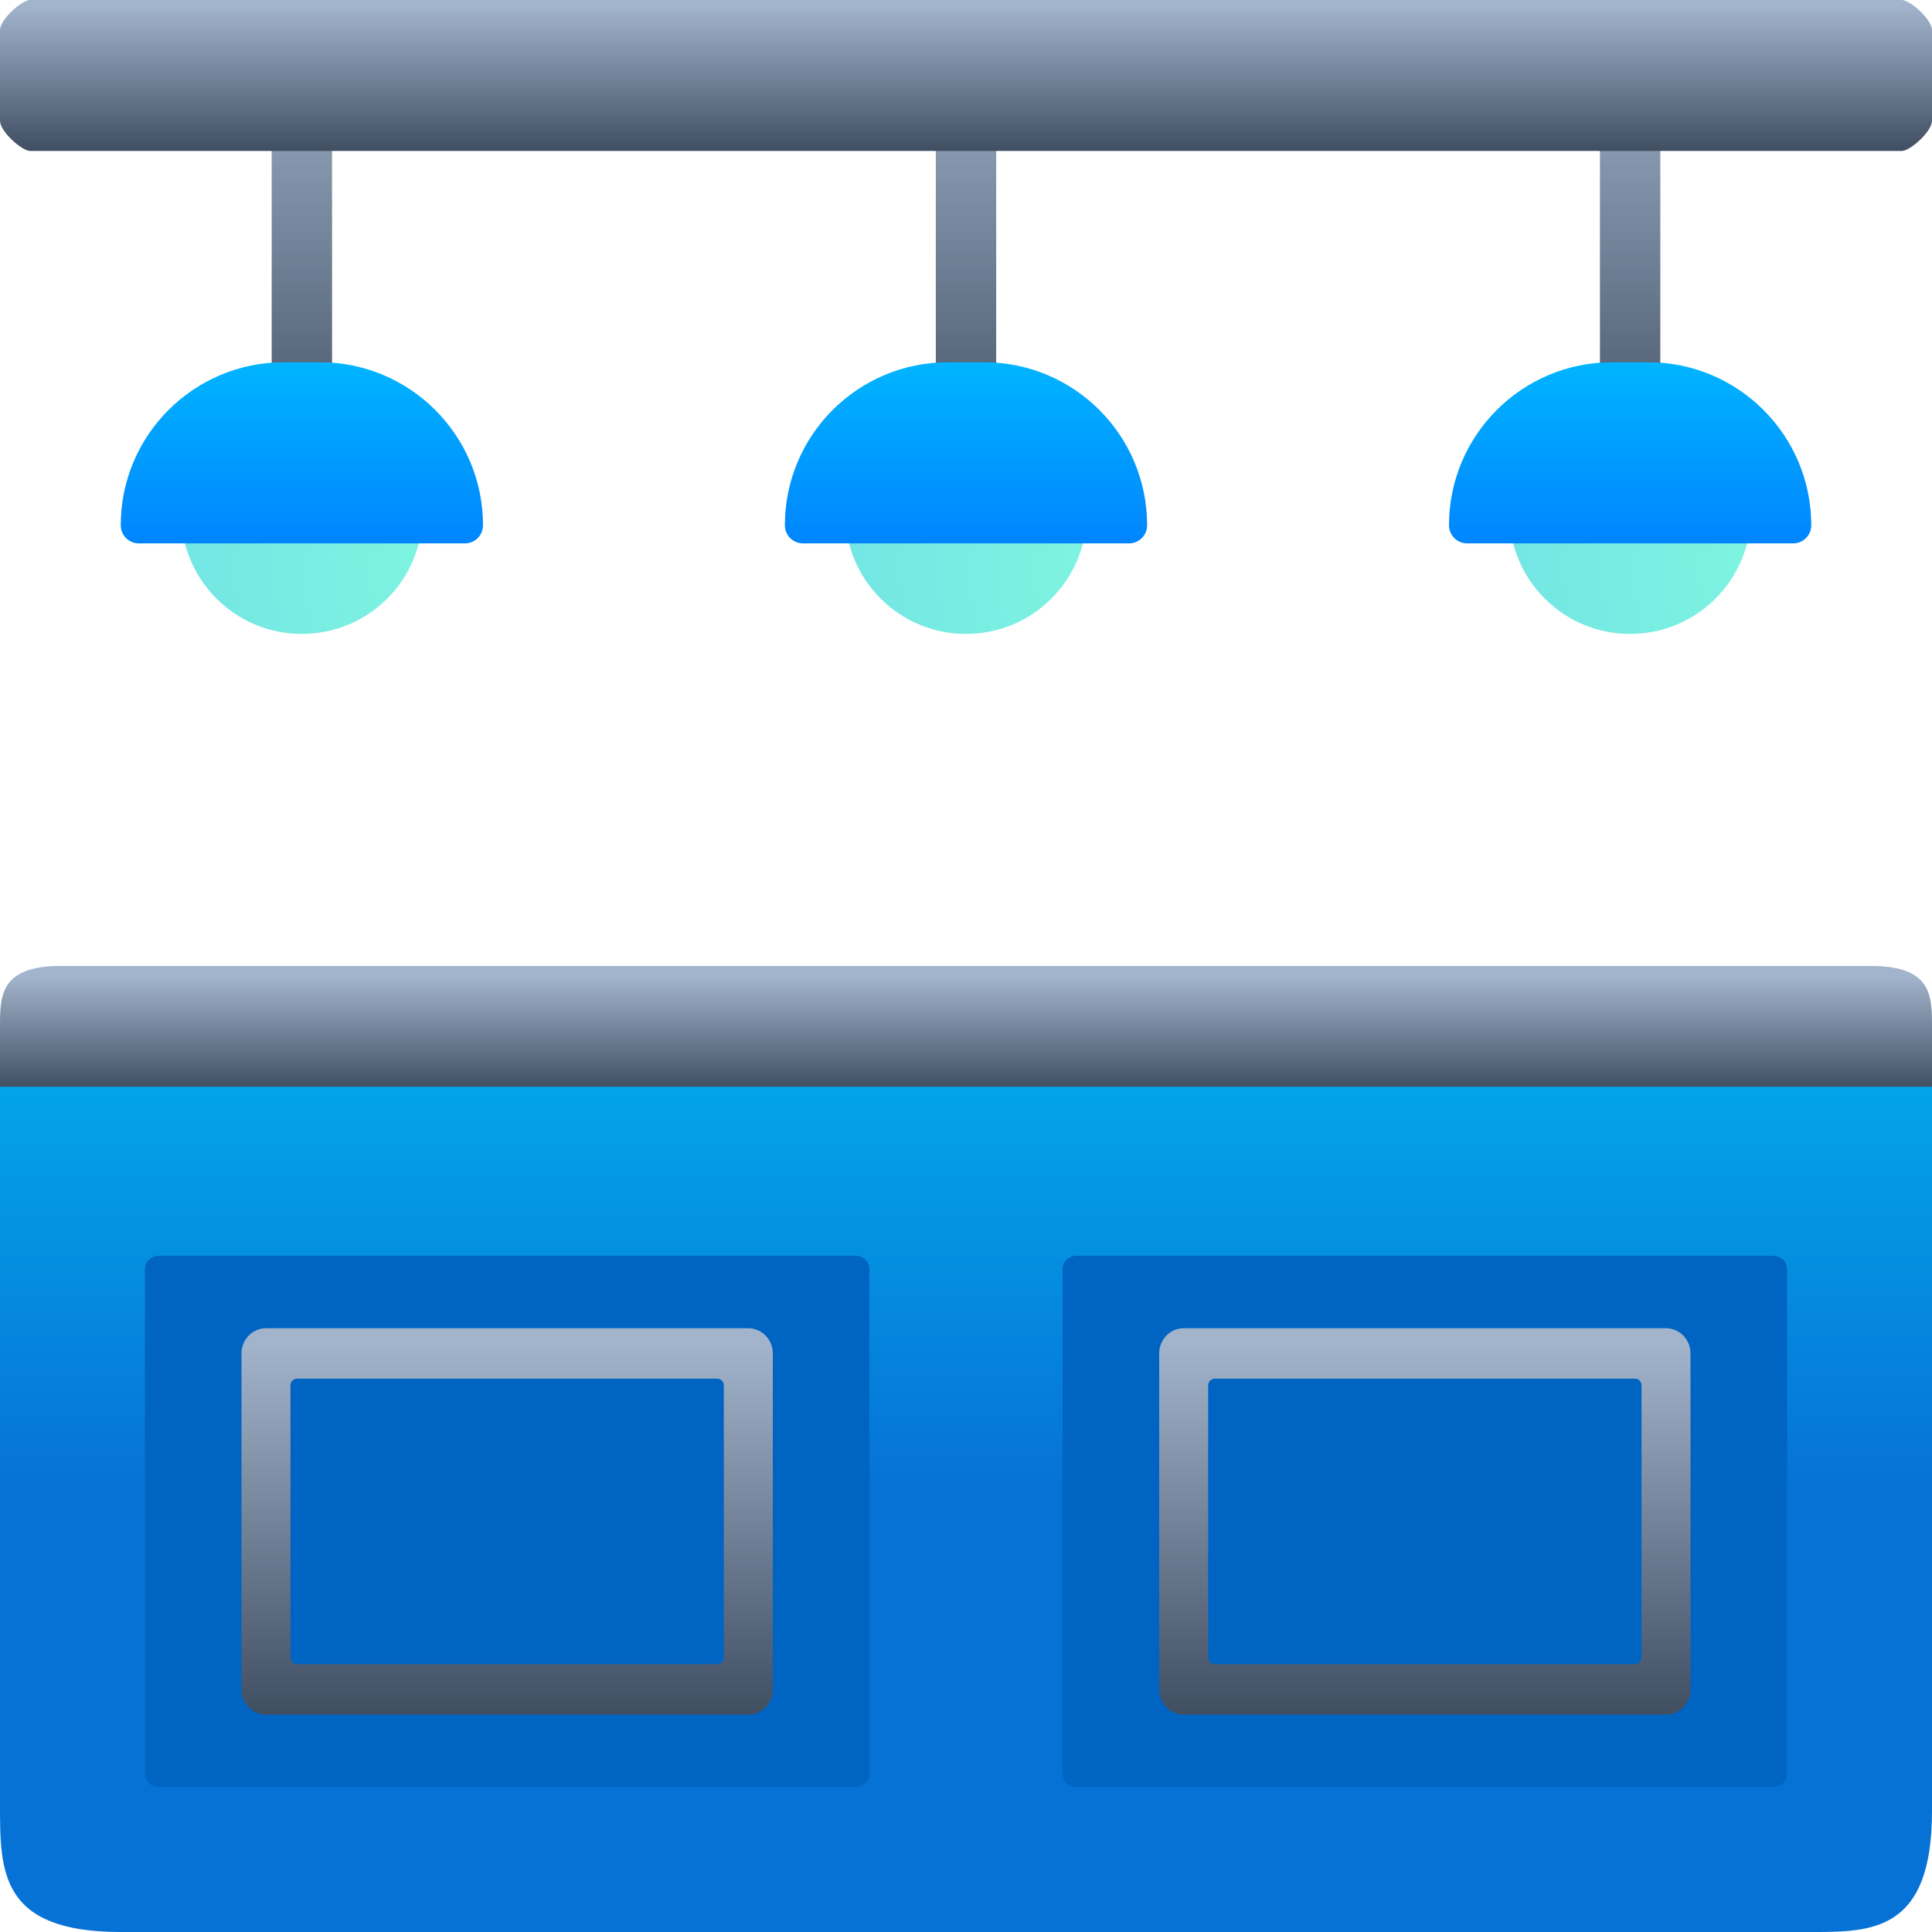 <svg width="32" height="32" viewBox="0 0 32 32" fill="none" xmlns="http://www.w3.org/2000/svg">
<g clip-path="url(#clip0)">
<path d="M5 0C4.724 0 4.5 0.237 4.5 0.529V7.471C4.5 7.763 4.724 8 5 8C5.276 8 5.5 7.763 5.5 7.471V0.529C5.5 0.237 5.276 0 5 0Z" fill="url(#paint0_linear)"/>
<path d="M7 8.5C7 9.605 6.105 10.5 5 10.5C3.895 10.5 3 9.605 3 8.5C3 7.395 3.895 6.5 5 6.5C6.105 6.5 7 7.395 7 8.5Z" fill="url(#paint1_linear)"/>
<path d="M7.7 9H2.3C2.134 9 2 8.866 2 8.7C2 7.209 3.209 6 4.7 6H5.3C6.791 6 8 7.209 8 8.7C8 8.866 7.866 9 7.7 9Z" fill="url(#paint2_linear)"/>
<path d="M16 0C15.724 0 15.5 0.237 15.5 0.529V7.471C15.5 7.763 15.724 8 16 8C16.276 8 16.5 7.763 16.5 7.471V0.529C16.5 0.237 16.276 0 16 0Z" fill="url(#paint3_linear)"/>
<path d="M18 8.5C18 9.605 17.105 10.5 16 10.5C14.895 10.5 14 9.605 14 8.5C14 7.395 14.895 6.5 16 6.5C17.105 6.5 18 7.395 18 8.5Z" fill="url(#paint4_linear)"/>
<path d="M18.7 9H13.3C13.134 9 13 8.866 13 8.7C13 7.209 14.209 6 15.7 6H16.3C17.791 6 19 7.209 19 8.7C19 8.866 18.866 9 18.7 9Z" fill="url(#paint5_linear)"/>
<path d="M27 0C26.724 0 26.5 0.237 26.5 0.529V7.471C26.5 7.763 26.724 8 27 8C27.276 8 27.5 7.763 27.5 7.471V0.529C27.5 0.237 27.276 0 27 0Z" fill="url(#paint6_linear)"/>
<path d="M29 8.5C29 9.605 28.105 10.5 27 10.5C25.895 10.5 25 9.605 25 8.5C25 7.395 25.895 6.5 27 6.5C28.105 6.5 29 7.395 29 8.5Z" fill="url(#paint7_linear)"/>
<path d="M29.7 9H24.3C24.134 9 24 8.866 24 8.7C24 7.209 25.209 6 26.7 6H27.3C28.791 6 30 7.209 30 8.7C30 8.866 29.866 9 29.7 9Z" fill="url(#paint8_linear)"/>
<path d="M30 32H2C0 32 0 31 0 29.895V17.062H32V30C32 32 31 32 30 32Z" fill="url(#paint9_linear)"/>
<path d="M2.629 20.8H14.171C14.298 20.8 14.4 20.898 14.4 21.018V29.382C14.4 29.503 14.298 29.6 14.171 29.6H2.629C2.503 29.6 2.4 29.503 2.4 29.382V21.018C2.4 20.898 2.503 20.8 2.629 20.8Z" fill="#0065C2"/>
<path d="M29.6 21.018V29.382C29.6 29.503 29.497 29.6 29.371 29.6H17.829C17.702 29.6 17.6 29.503 17.6 29.382V21.018C17.6 20.898 17.702 20.8 17.829 20.8H29.371C29.497 20.8 29.6 20.898 29.6 21.018Z" fill="#0065C2"/>
<path d="M32 18H-8.03508e-05C-0.138 18 -0 17.916 -0 17.778C-0 17.778 -0 17.5 -0 17C-0 16.5 -0 16 1 16C2 16 31 16 31 16C32 16 32 16.5 32 17V17.778C32 17.916 32.138 18 32 18Z" fill="url(#paint10_linear)"/>
<path d="M31.5 2.5H0.5C0.362 2.5 0 2.179 0 2V0.5C0 0.321 0.362 0 0.5 0H31.5C31.638 0 32 0.321 32 0.5V2C32 2.179 31.638 2.5 31.5 2.5Z" fill="url(#paint11_linear)"/>
<path d="M27.595 22H19.605C19.381 22 19.2 22.187 19.2 22.418V27.982C19.2 28.213 19.381 28.4 19.605 28.4H27.595C27.819 28.4 28 28.213 28 27.982V22.418C28 22.187 27.819 22 27.595 22ZM27.081 27.564H20.119C20.059 27.564 20.011 27.515 20.011 27.453V22.947C20.011 22.885 20.059 22.835 20.119 22.835H27.081C27.141 22.835 27.189 22.885 27.189 22.947V27.453C27.189 27.515 27.141 27.564 27.081 27.564Z" fill="url(#paint12_linear)"/>
<path d="M12.395 22H4.405C4.181 22 4 22.187 4 22.418V27.982C4 28.213 4.181 28.4 4.405 28.4H12.395C12.619 28.4 12.8 28.213 12.8 27.982V22.418C12.8 22.187 12.619 22 12.395 22ZM11.881 27.564H4.919C4.859 27.564 4.811 27.515 4.811 27.453V22.947C4.811 22.885 4.859 22.835 4.919 22.835H11.881C11.941 22.835 11.989 22.885 11.989 22.947V27.453C11.989 27.515 11.941 27.564 11.881 27.564Z" fill="url(#paint13_linear)"/>
</g>
<defs>
<linearGradient id="paint0_linear" x1="5" y1="0.32" x2="5" y2="8" gradientUnits="userSpaceOnUse">
<stop stop-color="#A2B4CC"/>
<stop offset="1" stop-color="#404E62"/>
</linearGradient>
<linearGradient id="paint1_linear" x1="7" y1="6.5" x2="-7.08" y2="8.575" gradientUnits="userSpaceOnUse">
<stop stop-color="#7FF5E0"/>
<stop offset="0.863" stop-color="#5FCAEC"/>
</linearGradient>
<linearGradient id="paint2_linear" x1="0.636" y1="3.232" x2="0.636" y2="9" gradientUnits="userSpaceOnUse">
<stop stop-color="#00E0FF"/>
<stop offset="1" stop-color="#0085FF"/>
</linearGradient>
<linearGradient id="paint3_linear" x1="16" y1="0.32" x2="16" y2="8" gradientUnits="userSpaceOnUse">
<stop stop-color="#A2B4CC"/>
<stop offset="1" stop-color="#404E62"/>
</linearGradient>
<linearGradient id="paint4_linear" x1="18" y1="6.5" x2="3.92" y2="8.575" gradientUnits="userSpaceOnUse">
<stop stop-color="#7FF5E0"/>
<stop offset="0.863" stop-color="#5FCAEC"/>
</linearGradient>
<linearGradient id="paint5_linear" x1="11.636" y1="3.232" x2="11.636" y2="9" gradientUnits="userSpaceOnUse">
<stop stop-color="#00E0FF"/>
<stop offset="1" stop-color="#0085FF"/>
</linearGradient>
<linearGradient id="paint6_linear" x1="27" y1="0.32" x2="27" y2="8" gradientUnits="userSpaceOnUse">
<stop stop-color="#A2B4CC"/>
<stop offset="1" stop-color="#404E62"/>
</linearGradient>
<linearGradient id="paint7_linear" x1="29" y1="6.5" x2="14.92" y2="8.575" gradientUnits="userSpaceOnUse">
<stop stop-color="#7FF5E0"/>
<stop offset="0.863" stop-color="#5FCAEC"/>
</linearGradient>
<linearGradient id="paint8_linear" x1="22.636" y1="3.232" x2="22.636" y2="9" gradientUnits="userSpaceOnUse">
<stop stop-color="#00E0FF"/>
<stop offset="1" stop-color="#0085FF"/>
</linearGradient>
<linearGradient id="paint9_linear" x1="-7.276" y1="10.095" x2="-7.276" y2="24.615" gradientUnits="userSpaceOnUse">
<stop stop-color="#00E0FF"/>
<stop offset="1" stop-color="#0672D6"/>
</linearGradient>
<linearGradient id="paint10_linear" x1="16" y1="16.174" x2="16" y2="18.028" gradientUnits="userSpaceOnUse">
<stop stop-color="#A2B4CC"/>
<stop offset="1" stop-color="#404E62"/>
</linearGradient>
<linearGradient id="paint11_linear" x1="16" y1="0.1" x2="16" y2="2.5" gradientUnits="userSpaceOnUse">
<stop stop-color="#A2B4CC"/>
<stop offset="1" stop-color="#404E62"/>
</linearGradient>
<linearGradient id="paint12_linear" x1="23.6" y1="22.256" x2="23.6" y2="28.4" gradientUnits="userSpaceOnUse">
<stop stop-color="#A2B4CC"/>
<stop offset="1" stop-color="#404E62"/>
</linearGradient>
<linearGradient id="paint13_linear" x1="8.4" y1="22.256" x2="8.4" y2="28.4" gradientUnits="userSpaceOnUse">
<stop stop-color="#A2B4CC"/>
<stop offset="1" stop-color="#404E62"/>
</linearGradient>
<clipPath id="clip0">
<rect width="32" height="32" fill="white"/>
</clipPath>
</defs>
</svg>

